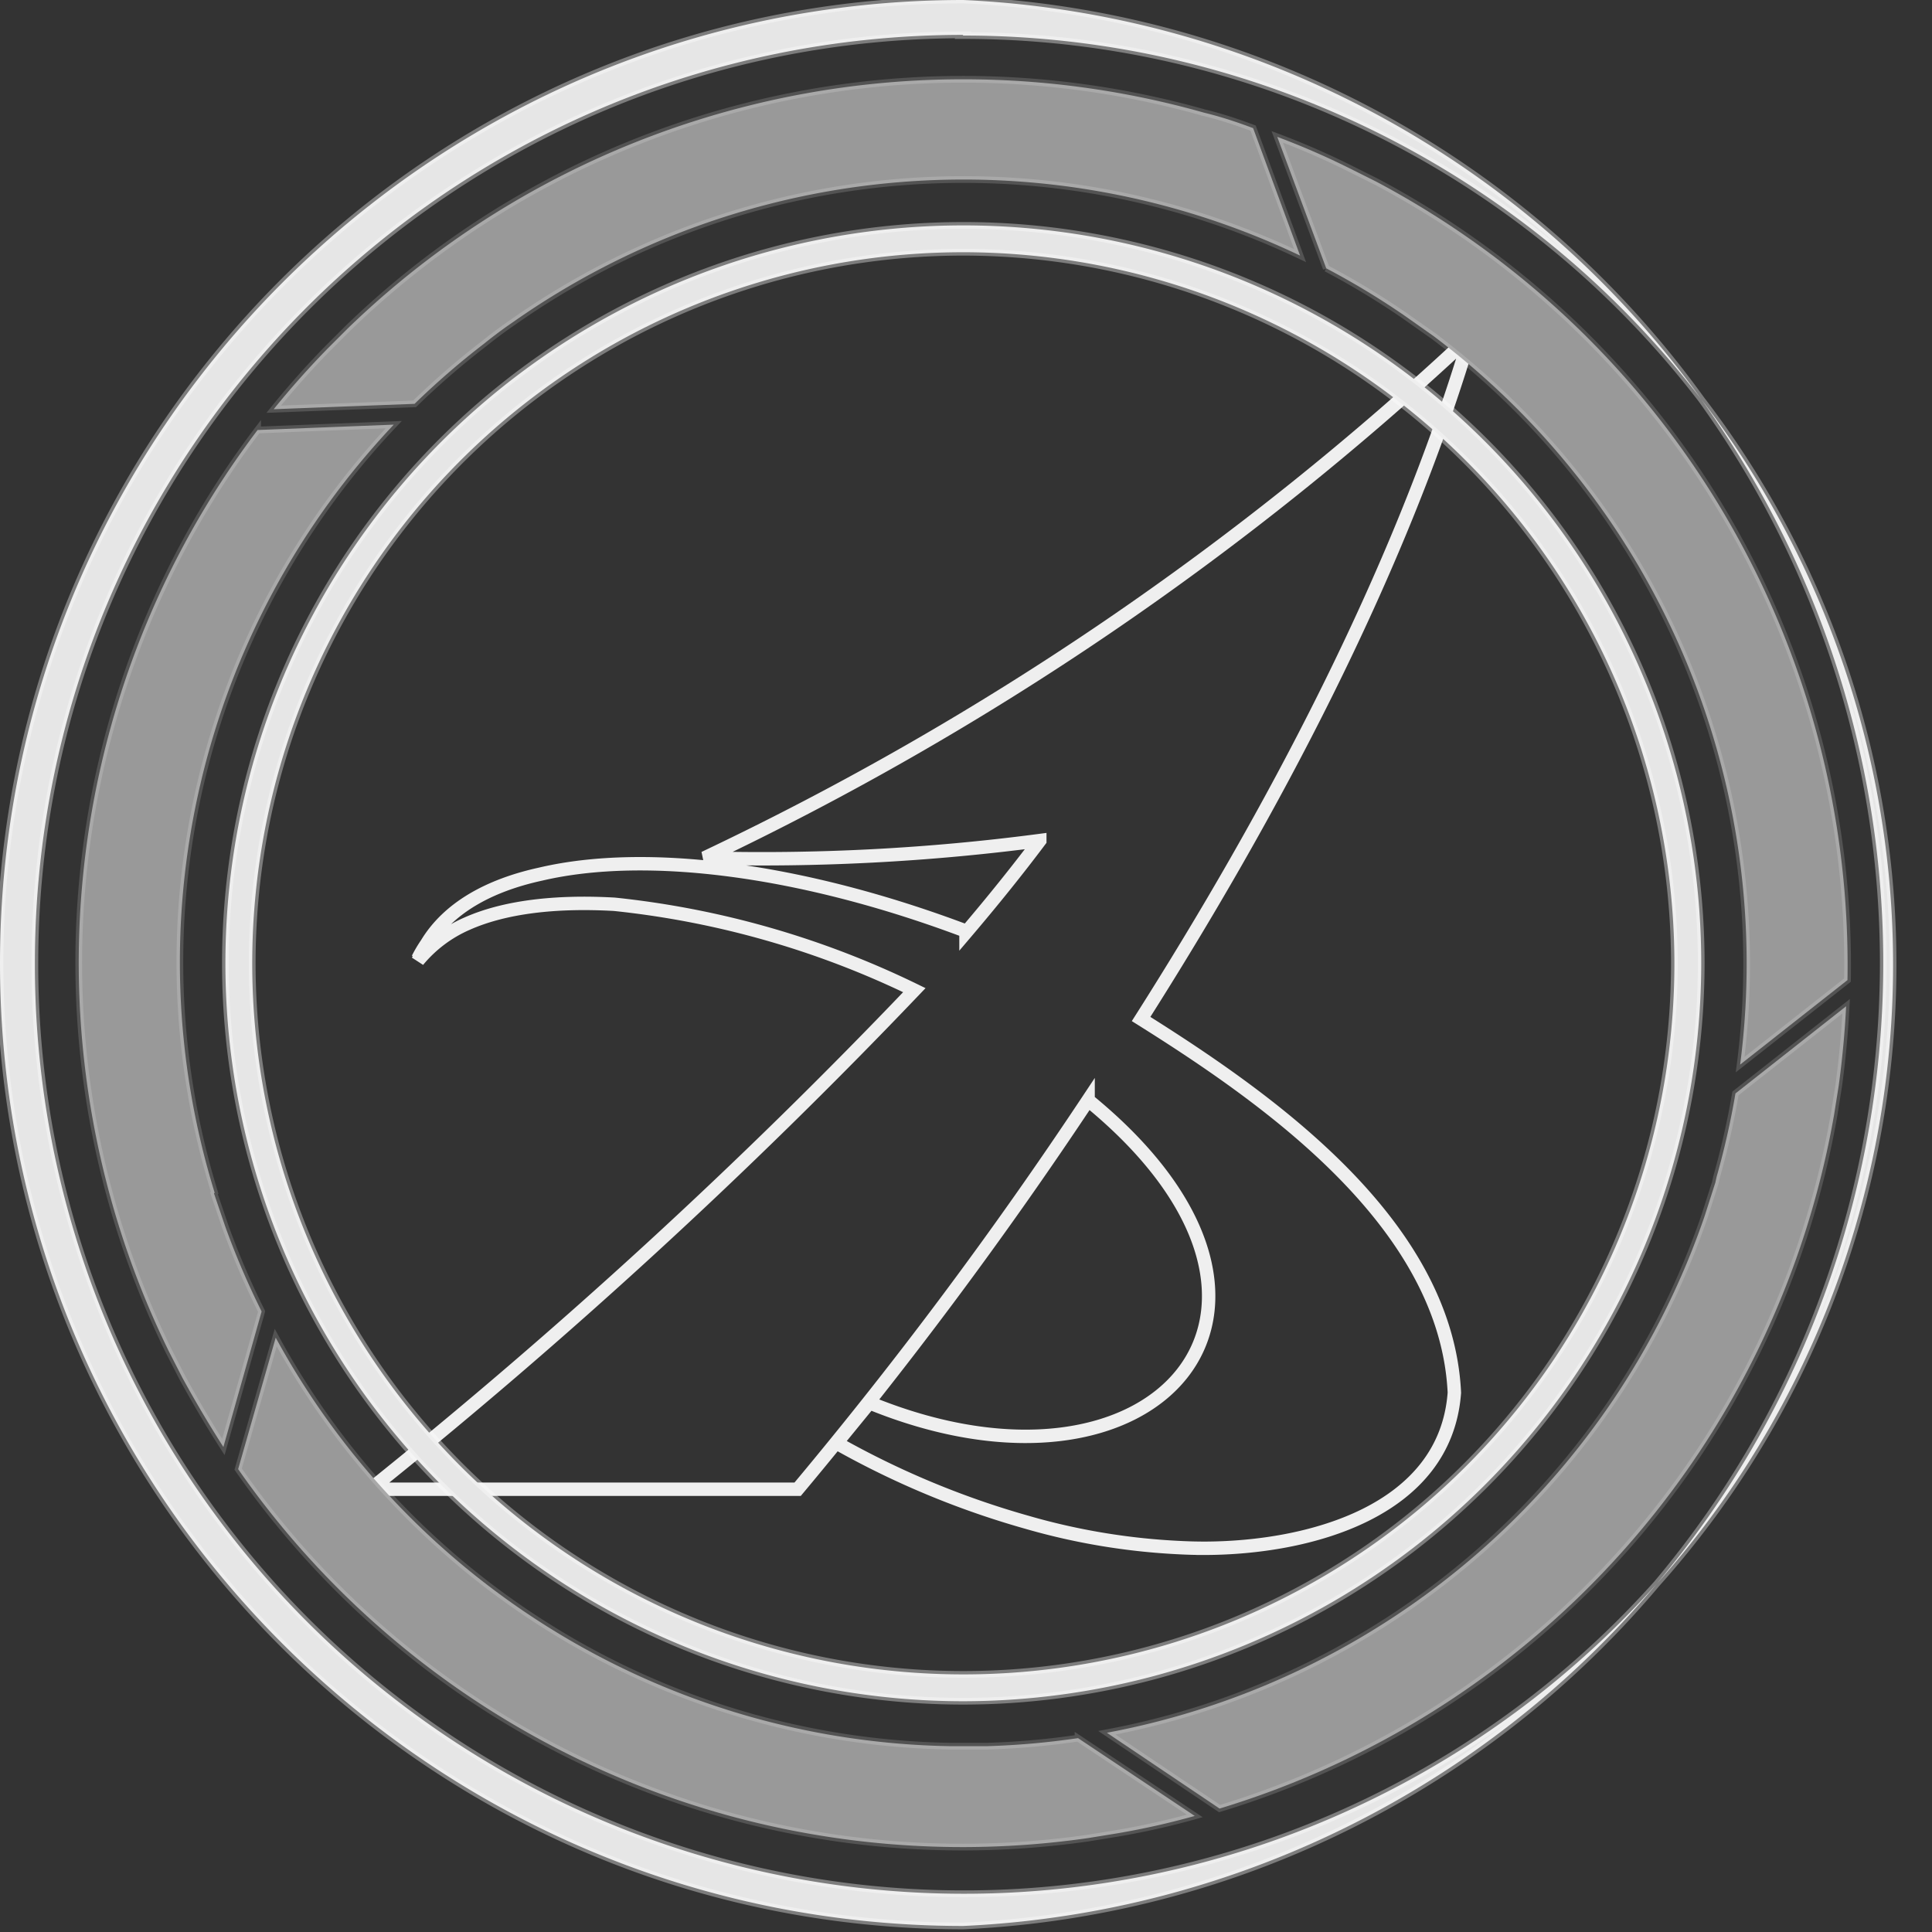 <svg xmlns="http://www.w3.org/2000/svg" width="288" height="288">
  <rect width="100%" height="100%" fill="#333333" stroke="none"/>
  <style>
    @keyframes one{0%{stroke-dasharray:0 400;stroke-dashoffset:200;fill-opacity:0;stroke-width:.6}10%{stroke-dasharray:200 0;stroke-dashoffset:200;fill-opacity:0;stroke-width:.6}15%{fill-opacity:1;stroke-width:0}}@keyframes two{0%,10%{stroke-dasharray:0 400;stroke-dashoffset:200;fill-opacity:0;stroke-width:.6}20%{stroke-dasharray:200 0;stroke-dashoffset:200;fill-opacity:0;stroke-width:.6}25%{fill-opacity:1;stroke-width:0}}@keyframes stroke-logo{20%{stroke-dashoffset:0;stroke-dasharray:500}40%{stroke-dashoffset:-500}to{stroke-dasharray:500;stroke-dashoffset:500}}.one{-webkit-animation:one 4000ms ease-in-out 1;stroke:rgba(255,255,255,.36)}
  </style>
  <path d="M175.8 230.7a98.8 98.8 0 0 1-22.8-3.8 128.6 128.6 0 0 1-28.3-11.8l4.9-6c42.7 17.5 70.7-14 32.6-45.1a655.3 655.3 0 0 1-43.3 58H55.2a828.4 828.4 0 0 0 81.1-74.4 133.8 133.8 0 0 0-44.7-12.8c-8.8-.5-16.4.4-22 2.9a19.7 19.7 0 0 0-7.3 5.5l.3-.6-.3.3a18.5 18.5 0 0 1 1.3-2.2c3.2-5.3 9.2-8.7 17-10.4 15.8-3.7 39-.7 63.4 8.5v.2c4-4.7 7.7-9.3 11-13.7a317.3 317.3 0 0 1-50 2.6 446.6 446.6 0 0 0 114.1-77.7c-10.6 35.7-30 71.8-49 101.7 19.3 12.1 45.5 30.6 46.7 55.7-1.3 17.7-21.6 23.2-37.4 23.2a72 72 0 0 1-3.6-.1Zm-121-8.7h.4l-.4.3Z" data-name="wda" style="animation:stroke-logo 5s ease-in-out 1 reverse backwards;stroke:rgba(255,255,255,.92);fill:none;stroke-width:2;stroke-dasharray:5000;stroke-dashoffset:500"/>
  <path fill="#e6e6e6" d="M143.6 287.1C64.4 287.1 0 222.7 0 143.6S64.4 0 143.6 0a143.7 143.7 0 0 1 0 287.1Zm0-281.9C67.3 5.2 5.2 67.2 5.2 143.6A138.5 138.5 0 1 0 143.5 5.3Z" class="one"/>
  <path fill="#999" d="m273.4 166.2.7-4.4q.8-5.9 1.1-11.8l-16.5 13a117.1 117.1 0 0 1-2.8 12.4l-.2.9-1.6 5a117 117 0 0 1-89.1 77l16.8 11.3a131.8 131.8 0 0 0 91.6-103.4Zm-126.3 94.1h-5.4a116.7 116.7 0 0 1-100.6-60.9L35.5 219a131.6 131.6 0 0 0 126.7 55l4.3-.7q5.9-1 11.6-2.6l-17.4-11.6a116 116 0 0 1-13.6 1.2ZM72.2 51.2q2.1-1.7 4.3-3.2a116.7 116.7 0 0 1 117.3-9.9l-7-19c-2.4-.9-4.8-1.7-7.3-2.3A131.9 131.9 0 0 0 51.9 48.9L48.8 52q-4.2 4.3-8 9l21-.8a117.5 117.5 0 0 1 10.4-9ZM209.3 47l4.4 3.1a117.1 117.1 0 0 1 45.7 108.6l16-12.6a132.2 132.2 0 0 0-70.2-119l-4-2q-5.2-2.6-10.8-4.7l7.3 19.6a115.8 115.8 0 0 1 11.6 7ZM32 177.8A116.6 116.6 0 0 1 58.7 63.3l-20.3.8a131.6 131.6 0 0 0-13.2 137.4l2 3.9q2.9 5.3 6.1 10.3l5.7-20.2a117.8 117.8 0 0 1-5.4-12.6l-1.7-5Z" style="-webkit-animation:two 4000ms ease-in-out 1;stroke:rgba(255,255,255,.16)"/>
  <path fill="#e6e6e6" d="M143.6 253.6a110 110 0 1 1 110-110 110.1 110.1 0 0 1-110 110Zm0-216a106 106 0 1 0 106 106 106.1 106.1 0 0 0-106-106Z" class="one"/>
</svg>